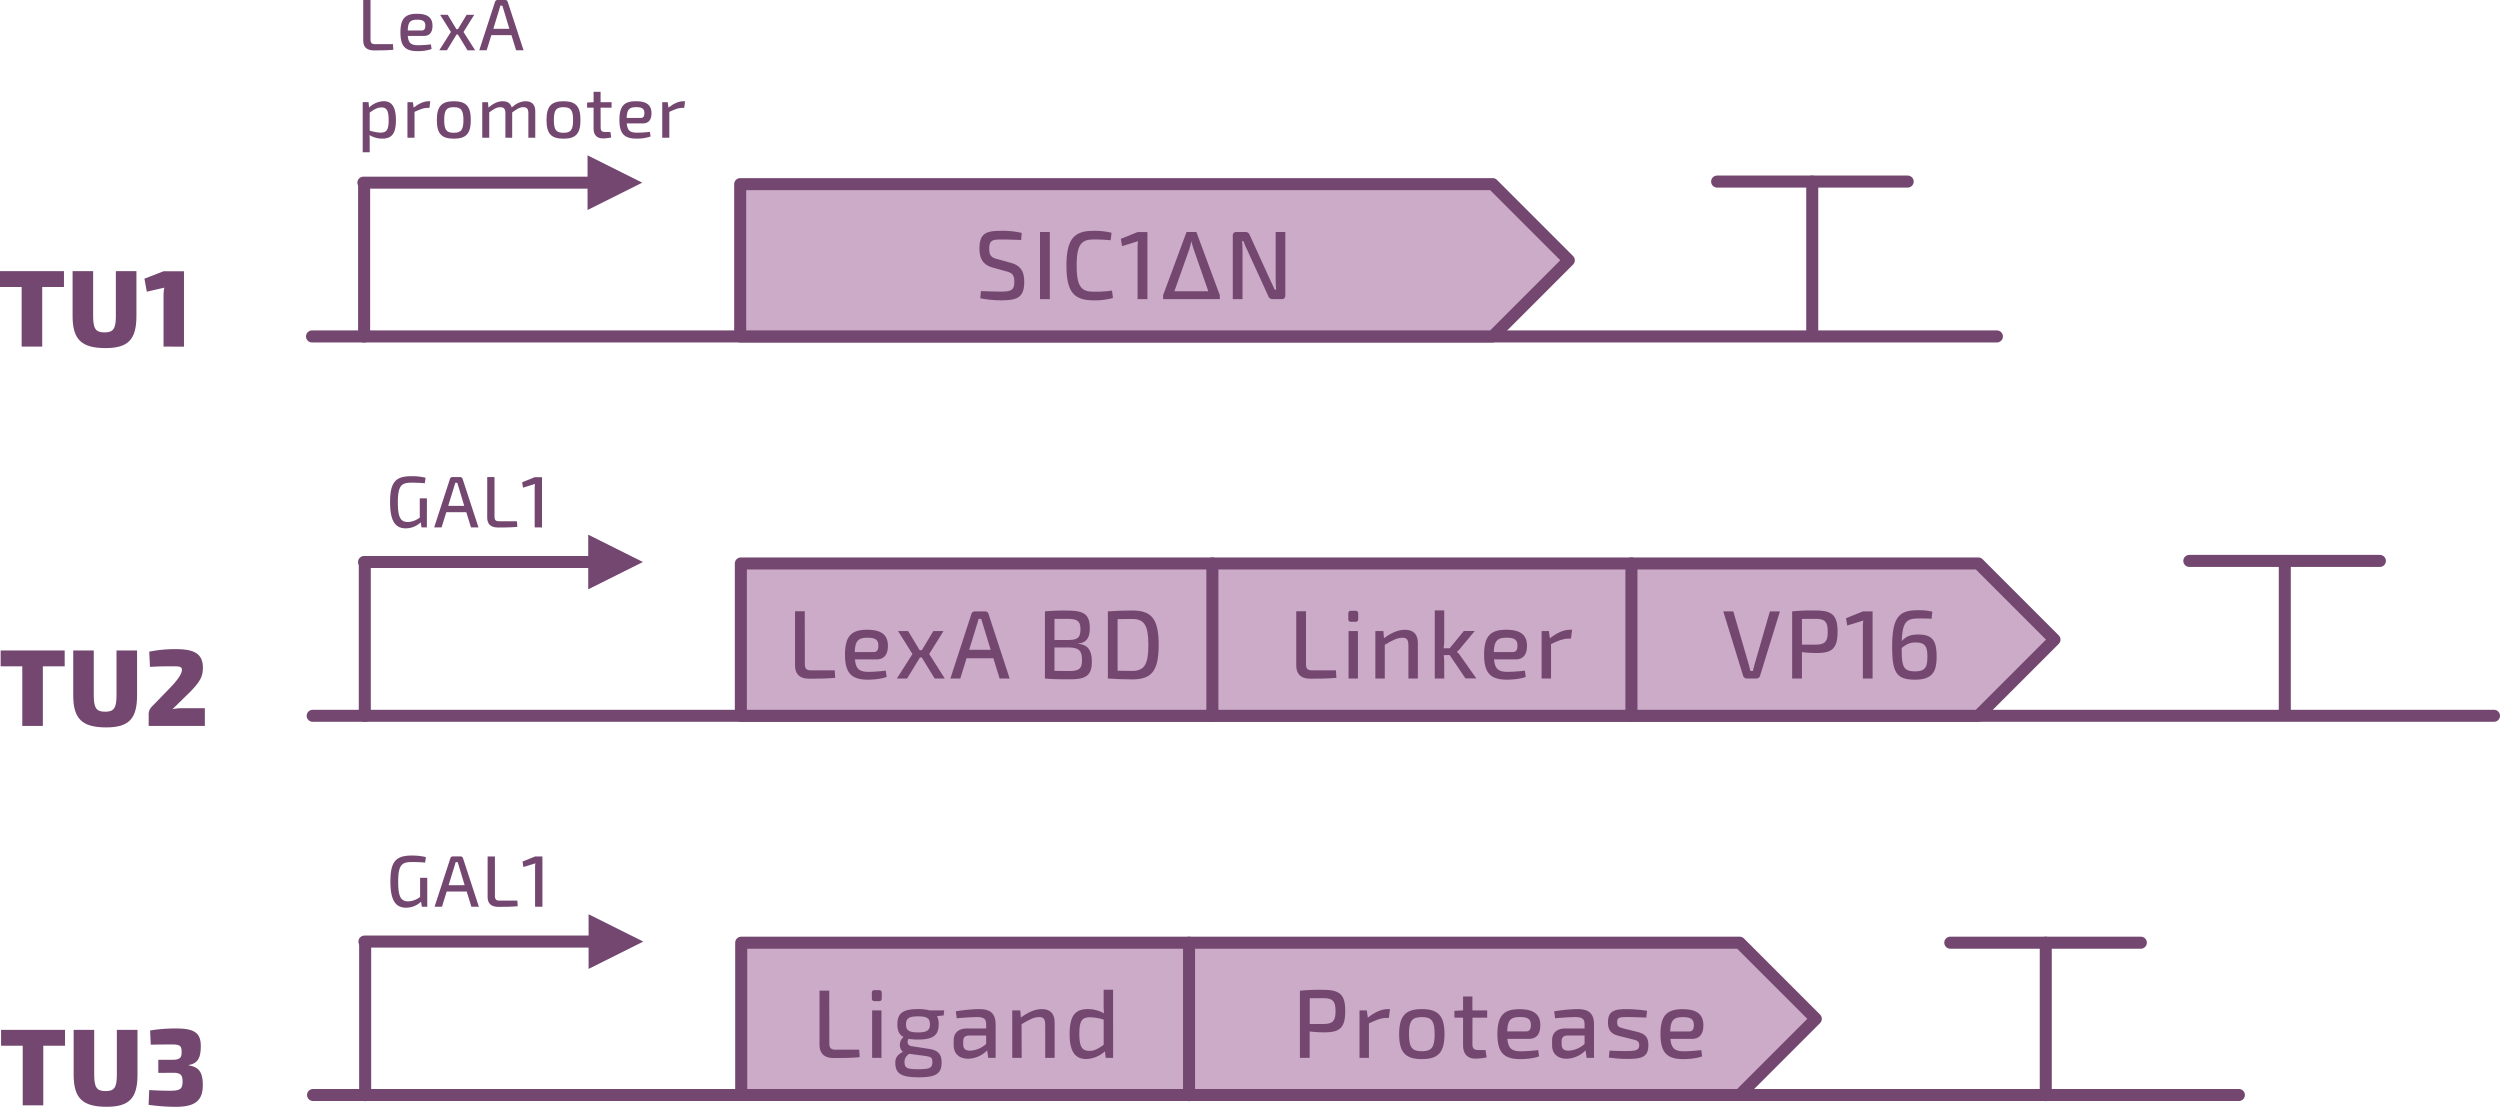 <svg id="Слой_1" data-name="Слой 1" xmlns="http://www.w3.org/2000/svg" xmlns:xlink="http://www.w3.org/1999/xlink" viewBox="0 0 1246.04 551.66"><defs><style>.cls-1,.cls-2{fill:none;}.cls-2{stroke:#744770;stroke-linecap:round;stroke-linejoin:round;stroke-width:6px;}.cls-3{clip-path:url(#clip-path);}.cls-4{fill:#cbabc8;}.cls-4,.cls-8{fill-rule:evenodd;}.cls-5{clip-path:url(#clip-path-4);}.cls-6{isolation:isolate;}.cls-7,.cls-8{fill:#744770;}.cls-9{clip-path:url(#clip-path-14);}.cls-10{clip-path:url(#clip-path-17);}.cls-11{clip-path:url(#clip-path-29);}.cls-12{clip-path:url(#clip-path-31);}</style><clipPath id="clip-path" transform="translate(-0.76 -5.63)"><polygon class="cls-1" points="-32.79 220.9 1000.63 220.9 1000.63 -16.66 -32.79 -16.66 -32.79 220.9 -32.79 220.9"/></clipPath><clipPath id="clip-path-4" transform="translate(-0.76 -5.63)"><rect class="cls-1" x="-32.79" y="-16.66" width="1033.42" height="237.56"/></clipPath><clipPath id="clip-path-14" transform="translate(-0.76 -5.63)"><polygon class="cls-1" points="-32.46 409.97 1248.52 409.97 1248.52 221.08 -32.46 221.08 -32.46 409.97 -32.46 409.97"/></clipPath><clipPath id="clip-path-17" transform="translate(-0.76 -5.63)"><rect class="cls-1" x="-32.46" y="221.08" width="1280.97" height="188.89"/></clipPath><clipPath id="clip-path-29" transform="translate(-0.76 -5.63)"><polygon class="cls-1" points="-32.27 599.16 1121.2 599.16 1121.2 410.27 -32.27 410.27 -32.27 599.16 -32.27 599.16"/></clipPath><clipPath id="clip-path-31" transform="translate(-0.76 -5.63)"><rect class="cls-1" x="-32.28" y="410.27" width="1153.48" height="188.89"/></clipPath></defs><g id="Слой_2" data-name="Слой 2"><g id="Слой_1-2" data-name="Слой 1-2"><line class="cls-2" x1="903.25" y1="166.48" x2="903.25" y2="90.5"/><g class="cls-3"><line class="cls-2" x1="155.51" y1="167.69" x2="995.3" y2="167.69"/><g class="cls-3"><polygon class="cls-4" points="368.92 91.77 743.97 91.77 781.92 129.73 743.97 167.69 368.92 167.69 368.92 91.77 368.92 91.77"/><polygon class="cls-2" points="368.92 91.77 743.97 91.77 781.92 129.73 743.97 167.69 368.92 167.69 368.92 91.77 368.92 91.77"/><g class="cls-3"><g class="cls-5"><g class="cls-6"><g class="cls-6"><path class="cls-7" d="M510,121.71l-.29,3.54c-2.81-.1-6.45-.25-9.6-.25-4.56,0-6.3.2-6.3,4.66,0,3.44,1.21,4.36,4,5.09l6.65,1.84c5.18,1.41,6.79,4.51,6.79,9.51,0,7.71-3.35,9.21-11.4,9.21a55.87,55.87,0,0,1-10.52-1l.34-3.59c6.06.2,7.75.25,10.28.25,4.89-.05,6.35-.78,6.35-4.95,0-3.64-1.26-4.41-4-5.14L495.59,139c-4.89-1.36-6.64-4.41-6.64-9.51,0-7.75,3.44-8.82,11-8.82A42.81,42.81,0,0,1,510,121.71Z" transform="translate(-0.76 -5.63)"/></g><g class="cls-6"><path class="cls-7" d="M519.11,154.73V121.27H524v33.46Z" transform="translate(-0.76 -5.63)"/><path class="cls-7" d="M554.8,121.66l-.48,3.73a76.36,76.36,0,0,0-8.78-.39c-6.16,0-8.15,3.16-8.15,13s2,13,8.15,13a56.71,56.71,0,0,0,9.46-.54l.48,3.69a33.16,33.16,0,0,1-9.94,1.16c-9.75,0-13.24-4.56-13.24-17.31s3.49-17.31,13.24-17.31A34.61,34.61,0,0,1,554.8,121.66Z" transform="translate(-0.76 -5.63)"/></g><g class="cls-6"><path class="cls-7" d="M567.75,154.73V128.84a16.08,16.08,0,0,1,.24-3l-8,2.47-.58-3.64,8.39-3.39h4.85v33.46Z" transform="translate(-0.76 -5.63)"/></g></g><g class="cls-6"><g class="cls-6"><path class="cls-7" d="M608.74,154.73H580.47v-1.94l11.68-31.52h4.9l11.69,31.52ZM593.51,129.9l-7.42,20.9H603l-7.32-21a40,40,0,0,1-1.07-3.88C594.24,127.28,593.9,128.59,593.51,129.9Z" transform="translate(-0.76 -5.63)"/></g><g class="cls-6"><path class="cls-7" d="M641.37,152.84c0,1.26-.63,1.89-1.79,1.89H635a2.08,2.08,0,0,1-2.09-1.5l-10.42-22.79a37.3,37.3,0,0,1-2-4.66h-.68a38.7,38.7,0,0,1,.24,4.66v24.29h-4.85V123.16a1.68,1.68,0,0,1,1.85-1.89h4.46a2.17,2.17,0,0,1,2.13,1.5L633.76,145c.63,1.36,1.6,3.3,2.32,5h.73c-.14-1.75-.24-3.45-.24-5.19V121.27h4.8Z" transform="translate(-0.76 -5.63)"/></g></g></g><g class="cls-3"><line class="cls-2" x1="181.48" y1="167.75" x2="181.48" y2="91.77"/><g class="cls-3"><line class="cls-2" x1="181.12" y1="91.05" x2="297.38" y2="91.05"/><polygon class="cls-8" points="292.84 77.42 320.09 91.04 292.84 104.67 292.84 77.42 292.84 77.42"/><g class="cls-3"><line class="cls-2" x1="855.84" y1="90.5" x2="950.82" y2="90.5"/><g class="cls-3"><g class="cls-5"><g class="cls-6"><g class="cls-6"><path class="cls-7" d="M185.43,25.31c0,1.71.62,2.33,2.29,2.33h8.89l.19,2.8c-3.13.29-6.43.32-9.66.32-4,0-5.34-2.1-5.34-4.94V5.63h3.63Z" transform="translate(-0.76 -5.63)"/></g><g class="cls-6"><path class="cls-7" d="M215.54,27.75l.33,2.32a20.65,20.65,0,0,1-7,1.06c-6.17,0-8.53-2.51-8.53-9.34,0-7,2.47-9.29,8.21-9.29,5.52,0,7.77,2.07,7.77,5.95,0,3.2-1.35,5.09-4.32,5.09h-8c.37,3.85,1.89,4.64,5.3,4.64A60.79,60.79,0,0,0,215.54,27.75ZM204,20.81H211c1.49,0,1.74-1.27,1.74-2.36,0-2.14-1.05-3-4.06-3C205.27,15.47,204.1,16.6,204,20.81Z" transform="translate(-0.76 -5.63)"/></g><g class="cls-6"><path class="cls-7" d="M228.29,22.85l-4.79,7.84h-3.81l5.81-9.15L220.12,13h3.78l4.32,7.15h.8L233.34,13h3.78l-5.34,8.57,5.81,9.15h-3.81L229,22.85Z" transform="translate(-0.76 -5.63)"/></g><g class="cls-6"><path class="cls-7" d="M245.66,23.14l-2.33,7.55h-3.7l7.84-24.08a1.33,1.33,0,0,1,1.34-1h3.71a1.29,1.29,0,0,1,1.31,1l7.88,24.08H258l-2.33-7.55Zm6.1-12.68c-.19-.65-.44-1.38-.62-2h-1l-.58,2L246.64,20h8Z" transform="translate(-0.76 -5.63)"/></g></g></g><g class="cls-3"><g class="cls-5"><g class="cls-6"><g class="cls-6"><path class="cls-7" d="M198.1,65.53c0,6.86-2.25,9.19-6.75,9.19a12,12,0,0,1-6.43-1.78,28.71,28.71,0,0,1,.11,3.59v5h-3.49v-25h2.91l.25,2.72a11,11,0,0,1,7.38-3.19C196.36,56.09,198.1,59.46,198.1,65.53Zm-3.63,0c0-4.76-1-6.35-3.59-6.35-1.86,0-3.53.87-5.85,2.57v9a22,22,0,0,0,5.37,1C193.35,71.67,194.47,70.54,194.47,65.49Z" transform="translate(-0.76 -5.63)"/><path class="cls-7" d="M214.81,59.39h-1.09c-1.89,0-3.63.76-6.35,2V74.28h-3.53V56.56h2.73l.36,2.72c2.51-2,5.09-3.19,7.45-3.19h.83Z" transform="translate(-0.76 -5.63)"/></g><g class="cls-6"><path class="cls-7" d="M235.41,65.46c0,6.75-2.29,9.29-8.46,9.29s-8.46-2.54-8.46-9.29,2.29-9.37,8.46-9.37S235.41,58.66,235.41,65.46Zm-13.25,0c0,4.9,1.12,6.35,4.79,6.35s4.79-1.45,4.79-6.35-1.12-6.4-4.79-6.4S222.16,60.48,222.16,65.46Z" transform="translate(-0.76 -5.63)"/><path class="cls-7" d="M267.55,61V74.28H264.1V62c0-2.07-.69-2.95-2.58-2.95-1.7,0-2.86.73-5.48,2.62v12.6h-3.38V62c0-2.18-.83-2.95-2.57-2.95s-2.84.69-5.49,2.58V74.28h-3.48V56.56H244l.18,2.69c2.36-2,4.65-3.16,7.12-3.16s3.92,1,4.5,3.08c2.36-2.07,4.62-3.08,7-3.08C265.88,56.09,267.55,57.79,267.55,61Z" transform="translate(-0.76 -5.63)"/><path class="cls-7" d="M290.07,65.46c0,6.75-2.28,9.29-8.46,9.29s-8.46-2.54-8.46-9.29,2.29-9.37,8.46-9.37S290.07,58.66,290.07,65.46Zm-13.25,0c0,4.9,1.12,6.35,4.79,6.35s4.79-1.45,4.79-6.35-1.12-6.4-4.79-6.4S276.82,60.48,276.82,65.46Z" transform="translate(-0.76 -5.63)"/></g><g class="cls-6"><path class="cls-7" d="M300.14,69.16c0,1.67.61,2.25,2.32,2.25H305l.4,2.72a19.44,19.44,0,0,1-4.18.48c-3,0-4.61-1.78-4.61-5V59.28h-3.23V56.74l3.23-.18V51.37h3.49v5.19h5.48v2.72h-5.48Z" transform="translate(-0.76 -5.63)"/></g><g class="cls-6"><path class="cls-7" d="M324.69,71.34l.33,2.32a20.65,20.65,0,0,1-7,1.06c-6.17,0-8.53-2.51-8.53-9.34,0-7,2.47-9.29,8.21-9.29,5.52,0,7.77,2.07,7.77,5.95,0,3.2-1.35,5.09-4.32,5.09h-8c.37,3.85,1.89,4.64,5.3,4.64A60.79,60.79,0,0,0,324.69,71.34ZM313.11,64.4h7.08c1.49,0,1.74-1.27,1.74-2.36,0-2.14-1.05-3-4.06-3C314.42,59.06,313.25,60.19,313.11,64.4Z" transform="translate(-0.76 -5.63)"/></g><g class="cls-6"><path class="cls-7" d="M341.8,59.39h-1.09c-1.89,0-3.63.76-6.35,2V74.28h-3.53V56.56h2.73l.36,2.72c2.51-2,5.08-3.19,7.45-3.19h.83Z" transform="translate(-0.76 -5.63)"/></g></g></g><g class="cls-3"><g class="cls-5"><g class="cls-6"><g class="cls-6"><path class="cls-7" d="M21.8,148.68v29.7H11.55v-29.7H.76v-7.9H32.64v7.9Z" transform="translate(-0.76 -5.63)"/></g><g class="cls-6"><path class="cls-7" d="M68.76,163.12c0,11.72-4.09,16-15.37,16-12.09,0-16.45-4.3-16.45-16V140.78H47.18v22.34c0,6.43,1.31,8.18,5.67,8.18s5.66-1.75,5.66-8.18V140.78H68.76Z" transform="translate(-0.76 -5.63)"/></g><g class="cls-6"><path class="cls-7" d="M82.27,178.38v-24.9a21.43,21.43,0,0,1,.38-4.47l-8.71,2-1.2-6.48,9.53-3.71H92.46v37.6Z" transform="translate(-0.76 -5.63)"/></g></g></g></g></g></g></g></g></g></g></g></g><line class="cls-2" x1="1138.78" y1="355.55" x2="1138.78" y2="279.57"/><g class="cls-9"><line class="cls-2" x1="155.85" y1="356.76" x2="1243.04" y2="356.76"/><g class="cls-9"><polygon class="cls-4" points="369.25 280.84 986.04 280.84 1023.99 318.8 986.04 356.76 369.25 356.76 369.25 280.84 369.25 280.84"/><polygon class="cls-2" points="369.25 280.84 986.04 280.84 1023.99 318.8 986.04 356.76 369.25 356.76 369.25 280.84 369.25 280.84"/><g class="cls-9"><g class="cls-10"><g class="cls-6"><g class="cls-6"><path class="cls-7" d="M401.91,336.63c0,2.28.82,3.11,3,3.11h11.88l.24,3.73c-4.17.39-8.58.44-12.89.44-5.34,0-7.13-2.82-7.13-6.6v-27h4.85Z" transform="translate(-0.76 -5.63)"/></g><g class="cls-6"><path class="cls-7" d="M442.25,339.88l.44,3.11c-2.33,1-6.55,1.4-9.36,1.4-8.25,0-11.4-3.34-11.4-12.46,0-9.36,3.3-12.42,11-12.42,7.37,0,10.38,2.77,10.38,8,0,4.27-1.8,6.79-5.77,6.79H426.88c.48,5.14,2.52,6.2,7.08,6.2A82.59,82.59,0,0,0,442.25,339.88Zm-15.47-9.26h9.46c2,0,2.32-1.7,2.32-3.15,0-2.86-1.4-4-5.43-4C428.53,323.49,427,325,426.78,330.62Z" transform="translate(-0.76 -5.63)"/></g><g class="cls-6"><path class="cls-7" d="M459.27,333.33l-6.4,10.48h-5.09l7.76-12.22-7.18-11.44h5l5.78,9.55h1.06l5.77-9.55h5.05l-7.13,11.44,7.76,12.22H466.6l-6.41-10.48Z" transform="translate(-0.76 -5.63)"/></g><g class="cls-6"><path class="cls-7" d="M482.5,333.72l-3.11,10.09h-4.94l10.47-32.15a1.77,1.77,0,0,1,1.79-1.31h5a1.72,1.72,0,0,1,1.75,1.31l10.52,32.15h-5l-3.11-10.09Zm8.14-16.92c-.24-.87-.58-1.84-.82-2.72h-1.31l-.78,2.72-3.92,12.7h10.71Z" transform="translate(-0.76 -5.63)"/></g></g></g><g class="cls-9"><g class="cls-10"><g class="cls-6"><g class="cls-6"><path class="cls-7" d="M538.25,326.55c5,.43,6.7,3.58,6.7,8.92,0,6.88-3.06,8.73-10.77,8.73-5.77,0-8.73-.05-12.61-.39V310.35a103.93,103.93,0,0,1,11.16-.39c8.24,0,11.2,1.84,11.2,8.73,0,4.8-1.65,7.27-5.68,7.66Zm-11.92-12.47v10.53h6.78c4.56,0,6.16-1.07,6.16-5.34s-1.74-5.19-6.79-5.19Zm7.12,26c5,0,6.6-1,6.6-5.44,0-4.94-1.7-6.25-6.89-6.3h-6.83V340Z" transform="translate(-0.76 -5.63)"/></g><g class="cls-6"><path class="cls-7" d="M578.26,327.08c0,13-3.49,17.17-13.24,17.17-4.66,0-8.54-.2-12.08-.44V310.35c3.54-.24,7.37-.44,12.08-.44C574.77,309.91,578.26,314.08,578.26,327.08Zm-5.14,0c0-9.75-2-12.95-8.1-12.95-2.77,0-5.09.05-7.23.1v25.7c2.09.05,4.51.1,7.23.1C571.13,340,573.12,336.83,573.12,327.08Z" transform="translate(-0.76 -5.63)"/></g><g class="cls-6"><path class="cls-7" d="M651.68,336.63c0,2.28.82,3.11,3.05,3.11h11.88l.24,3.73c-4.17.39-8.58.44-12.89.44-5.34,0-7.13-2.82-7.13-6.6v-27h4.85Z" transform="translate(-0.76 -5.63)"/></g><g class="cls-6"><path class="cls-7" d="M676.35,310.06a1.22,1.22,0,0,1,1.36,1.36v2.71c0,.92-.43,1.41-1.36,1.41h-2.23c-.92,0-1.35-.49-1.35-1.41v-2.71a1.22,1.22,0,0,1,1.35-1.36Zm-3.44,33.75V320.15h4.66v23.66Z" transform="translate(-0.76 -5.63)"/></g><g class="cls-6"><path class="cls-7" d="M707.44,326.06v17.75h-4.7V327.42c0-3-.78-3.93-3-3.93-2.67,0-5.14,1.36-8.78,3.54l0,16.78h-4.7V320.15h4l.29,3.58c3.5-2.61,7-4.22,10.48-4.22C705.21,319.51,707.44,321.79,707.44,326.06Z" transform="translate(-0.76 -5.63)"/></g><g class="cls-6"><path class="cls-7" d="M720.34,332.17a34.06,34.06,0,0,1,.24,3.69v7.95h-4.7V309.87h4.7l0,14.88a27.19,27.19,0,0,1-.29,4h3l7.08-8.63h5.43l-7.13,8.58a9.83,9.83,0,0,1-1.75,1.74v.1a9.64,9.64,0,0,1,1.75,2l7.9,11.2h-5.43l-7.85-11.64Z" transform="translate(-0.76 -5.63)"/><path class="cls-7" d="M760.78,339.88l.44,3.11c-2.33,1-6.55,1.4-9.36,1.4-8.25,0-11.4-3.34-11.4-12.46,0-9.36,3.3-12.42,11-12.42,7.37,0,10.38,2.77,10.38,8,0,4.27-1.8,6.79-5.77,6.79H745.41c.48,5.14,2.52,6.2,7.08,6.2A82.59,82.59,0,0,0,760.78,339.88Zm-15.47-9.26h9.46c2,0,2.32-1.7,2.32-3.15,0-2.86-1.4-4-5.43-4C747.06,323.49,745.5,325,745.31,330.62Z" transform="translate(-0.76 -5.63)"/><path class="cls-7" d="M783.76,323.93h-1.45c-2.52,0-4.85,1-8.49,2.71v17.17h-4.7V320.15h3.64l.48,3.63c3.35-2.66,6.79-4.27,9.94-4.27h1.12Z" transform="translate(-0.76 -5.63)"/></g><g class="cls-6"><path class="cls-7" d="M878,342.45a1.93,1.93,0,0,1-1.85,1.36h-4.75a1.93,1.93,0,0,1-1.84-1.36l-9.89-32.1h5l7.57,26c.34,1.21.63,2.47.92,3.69h1.31c.24-1.22.58-2.48.92-3.69l7.51-26h5Z" transform="translate(-0.76 -5.63)"/></g><g class="cls-6"><path class="cls-7" d="M916.63,320.48c0,8.35-2.71,10.62-10.38,10.62a65.7,65.7,0,0,1-7.37-.43v13.14H894V310.35a97.69,97.69,0,0,1,11.64-.44C913.92,309.91,916.63,312.24,916.63,320.48Zm-11.06,6.45c4.66,0,6.16-1.35,6.16-6.45s-1.5-6.4-6.16-6.4c-2.57,0-4.85,0-6.69.05v12.8Z" transform="translate(-0.76 -5.63)"/></g><g class="cls-6"><path class="cls-7" d="M929.24,343.81V317.92a16.08,16.08,0,0,1,.24-3l-8.05,2.47-.58-3.64,8.39-3.39h4.85v33.46Z" transform="translate(-0.76 -5.63)"/></g><g class="cls-6"><path class="cls-7" d="M966,332.85c0,6.94-1.6,11.54-10.71,11.54-9.56,0-11.45-3.78-11.45-16.68,0-15.57,4.27-17.94,13.1-17.94a27.4,27.4,0,0,1,6.93.73l-.39,3.54c-2.18-.15-3.54-.15-6.54-.15-5.77,0-8,1.55-8.3,11.25,2.28-2.47,4.56-3.25,8.15-3.25C963.86,321.89,966,324.8,966,332.85Zm-4.6,0c0-5.09-1.21-7-5.87-7-2.57,0-4.36.63-6.93,2.76,0,9.07.58,11.64,6.74,11.64C960.71,340.22,961.39,337.65,961.39,332.85Z" transform="translate(-0.76 -5.63)"/></g></g></g><g class="cls-9"><line class="cls-2" x1="181.82" y1="356.82" x2="181.82" y2="280.84"/><g class="cls-9"><line class="cls-2" x1="181.45" y1="280.11" x2="297.72" y2="280.11"/><polygon class="cls-8" points="293.18 266.49 320.42 280.11 293.18 293.73 293.18 266.49 293.18 266.49"/><g class="cls-9"><line class="cls-2" x1="1091.19" y1="279.57" x2="1186.17" y2="279.57"/><g class="cls-9"><g class="cls-10"><g class="cls-6"><g class="cls-6"><path class="cls-7" d="M213.52,268.48h-2.69l-.36-2.51a10.94,10.94,0,0,1-7.44,3c-5.56,0-7.85-4.1-7.85-13.11,0-10,2.8-12.89,10.68-12.89a29.32,29.32,0,0,1,7,.76l-.36,2.76c-2.29-.22-4.76-.29-6.39-.29-5.23,0-7.05,1.24-7.05,9.92,0,7.19,1.27,9.69,5,9.69a10.34,10.34,0,0,0,5.92-2.21V254h3.56Z" transform="translate(-0.76 -5.63)"/></g><g class="cls-6"><path class="cls-7" d="M223.19,260.93l-2.33,7.55h-3.7L225,244.4a1.33,1.33,0,0,1,1.34-1h3.71a1.29,1.29,0,0,1,1.31,1l7.88,24.08H235.5l-2.33-7.55Zm6.1-12.68c-.19-.65-.44-1.38-.62-2h-1l-.58,2-2.94,9.52h8Z" transform="translate(-0.76 -5.63)"/></g><g class="cls-6"><path class="cls-7" d="M247.23,263.1c0,1.71.62,2.33,2.29,2.33h8.9l.18,2.8c-3.13.29-6.43.32-9.66.32-4,0-5.34-2.1-5.34-4.94V243.42h3.63Z" transform="translate(-0.76 -5.63)"/></g><g class="cls-6"><path class="cls-7" d="M267.25,268.48V249.09a12.13,12.13,0,0,1,.18-2.25l-6,1.85L261,246l6.28-2.54h3.63v25.06Z" transform="translate(-0.76 -5.63)"/></g></g></g><g class="cls-9"><g class="cls-10"><g class="cls-6"><g class="cls-6"><path class="cls-7" d="M22.12,337.74v29.7H11.87v-29.7H1.08v-7.9H33v7.9Z" transform="translate(-0.76 -5.63)"/></g><g class="cls-6"><path class="cls-7" d="M69.08,352.18c0,11.72-4.09,16-15.37,16-12.09,0-16.45-4.3-16.45-16V329.84H47.5v22.34c0,6.43,1.31,8.18,5.67,8.18s5.66-1.75,5.66-8.18V329.84H69.08Z" transform="translate(-0.76 -5.63)"/></g><g class="cls-6"><path class="cls-7" d="M101.88,338.29c0,4.09-.92,6.54-5.88,11.71l-9.27,9.1a21.82,21.82,0,0,1,5.29-.49h10.84v8.83h-28V362.1A5.56,5.56,0,0,1,76.27,358l8.45-8.71c4.25-4.31,6.75-7.69,6.7-9.81,0-1.58-1.25-1.75-4.14-1.75-3.87,0-6.59,0-11.77.28l-.38-7.58a63.52,63.52,0,0,1,13.46-1.25C96.6,329.19,101.88,330.93,101.88,338.29Z" transform="translate(-0.76 -5.63)"/></g></g></g><g class="cls-9"><line class="cls-2" x1="813.13" y1="356.82" x2="813.13" y2="280.84"/><g class="cls-9"><line class="cls-2" x1="604.27" y1="356.82" x2="604.27" y2="280.84"/></g></g></g></g></g></g></g></g></g></g></g><line class="cls-2" x1="156.03" y1="545.76" x2="1115.89" y2="545.76"/><g class="cls-11"><polygon class="cls-4" points="369.43 469.85 867.07 469.85 905.03 507.8 867.07 545.76 369.43 545.76 369.43 469.85 369.43 469.85"/><polygon class="cls-2" points="369.43 469.85 867.07 469.85 905.03 507.8 867.07 545.76 369.43 545.76 369.43 469.85 369.43 469.85"/><g class="cls-11"><g class="cls-12"><g class="cls-6"><g class="cls-6"><path class="cls-7" d="M414.11,525.7c0,2.28.82,3.11,3.05,3.11H429l.24,3.73c-4.17.39-8.58.44-12.9.44-5.33,0-7.12-2.82-7.12-6.6v-27h4.85Z" transform="translate(-0.76 -5.63)"/></g><g class="cls-6"><path class="cls-7" d="M438.88,499.13a1.22,1.22,0,0,1,1.36,1.36v2.71c0,.92-.43,1.41-1.36,1.41h-2.23c-.92,0-1.35-.49-1.35-1.41v-2.71a1.22,1.22,0,0,1,1.35-1.36Zm-3.44,33.75V509.22h4.66v23.66Z" transform="translate(-0.76 -5.63)"/></g><g class="cls-6"><path class="cls-7" d="M467.79,512.08a8.54,8.54,0,0,1,.82,4.12c0,5.28-2.57,7.56-10.28,7.56a25.77,25.77,0,0,1-4.7-.38c-.88,1.35-.73,3.34,1.5,3.68l8.73,1.36c4.56.68,6.21,2.76,6.21,6.74,0,5.62-2.82,7.42-11.45,7.42S447,540.78,447,535.3c0-2.66,1.17-4,3.78-5.43-2.32-1.89-1.79-5.77.34-7.37-2.23-1.16-3.1-3.2-3.1-6.25,0-5.48,2.52-7.67,10.33-7.67a20.12,20.12,0,0,1,5.67.64h7.33l-.25,2.52Zm-6.35,19.78-7.62-1c-1.45,1.21-2.23,2.28-2.23,4,0,3.2,1.36,3.68,7,3.68s6.89-.63,6.89-3.68C465.46,532.64,464.73,532.35,461.44,531.86Zm2.81-15.66c0-3-1.46-4-5.92-4s-6,1-6,4,1.5,4,6,4S464.25,519.11,464.25,516.2Z" transform="translate(-0.76 -5.63)"/></g><g class="cls-6"><path class="cls-7" d="M497,516.39v16.49h-3.69l-.53-3.73a13.65,13.65,0,0,1-9.46,4.17c-4.31,0-7.22-2.38-7.22-6.7v-2.47c0-3.78,2.42-5.91,6.69-5.91h9.5v-1.85c0-2.91-1.06-3.83-4.7-3.83-2.33,0-6.35.29-10,.58l-.44-3.44a77.85,77.85,0,0,1,11.5-1.12C494.07,508.58,497,510.43,497,516.39ZM480.83,526c0,2.33,1.07,3.3,3.44,3.3a12.6,12.6,0,0,0,8-3.35v-4.21h-8.63c-2.18.09-2.81,1.21-2.81,3Z" transform="translate(-0.76 -5.63)"/></g><g class="cls-6"><path class="cls-7" d="M526.41,515.13v17.75h-4.7V516.49c0-3-.78-3.93-3-3.93-2.67,0-5.14,1.36-8.78,3.54l.05,16.78h-4.7V509.22h4l.29,3.58c3.5-2.61,7-4.22,10.48-4.22C524.18,508.58,526.41,510.86,526.41,515.13Z" transform="translate(-0.76 -5.63)"/><path class="cls-7" d="M555.55,532.88h-3.68l-.39-3.25a14.62,14.62,0,0,1-9.31,3.83c-6,0-8.29-4.36-8.29-12.51,0-9.31,3-12.37,9-12.37a16.17,16.17,0,0,1,8.14,2.14c-.14-1.55-.19-3-.19-4.66v-7.12h4.7Zm-11.78-3.49c2.52,0,4-.87,7.08-3V513.82a25.19,25.19,0,0,0-6.79-1.16c-3.88,0-5.34,1.5-5.34,8.24S540.18,529.39,543.77,529.39Z" transform="translate(-0.76 -5.63)"/></g><g class="cls-6"><path class="cls-7" d="M671.25,509.55c0,8.35-2.71,10.62-10.37,10.62a65.4,65.4,0,0,1-7.37-.43v13.14h-4.85V499.42a97.51,97.51,0,0,1,11.63-.44C668.54,499,671.25,501.31,671.25,509.55Zm-11,6.45c4.65,0,6.16-1.35,6.16-6.45s-1.51-6.4-6.16-6.4c-2.57,0-4.85,0-6.69.05V516Z" transform="translate(-0.76 -5.63)"/></g><g class="cls-6"><path class="cls-7" d="M693,513h-1.45c-2.53,0-4.85,1-8.49,2.71v17.17h-4.7V509.22H682l.49,3.63c3.35-2.66,6.79-4.27,9.94-4.27h1.11Z" transform="translate(-0.76 -5.63)"/></g><g class="cls-6"><path class="cls-7" d="M720.72,521.1c0,9-3.06,12.41-11.3,12.41s-11.3-3.39-11.3-12.41,3.06-12.52,11.3-12.52S720.72,512,720.72,521.1Zm-17.7,0c0,6.54,1.5,8.48,6.4,8.48s6.4-1.94,6.4-8.48-1.5-8.54-6.4-8.54S703,514.45,703,521.1Z" transform="translate(-0.76 -5.63)"/></g><g class="cls-6"><path class="cls-7" d="M734.63,526c0,2.23.83,3,3.11,3h3.44l.53,3.64a26.56,26.56,0,0,1-5.57.63c-4,0-6.16-2.38-6.16-6.65V512.85h-4.32v-3.39l4.32-.24v-6.94h4.65v6.94H742v3.63h-7.33Z" transform="translate(-0.76 -5.63)"/></g><g class="cls-6"><path class="cls-7" d="M767.42,529l.44,3.11c-2.33,1-6.55,1.4-9.36,1.4-8.25,0-11.4-3.34-11.4-12.46,0-9.36,3.3-12.42,11-12.42,7.37,0,10.38,2.77,10.38,8,0,4.27-1.8,6.79-5.77,6.79H752.05c.48,5.14,2.52,6.2,7.08,6.2A82.59,82.59,0,0,0,767.42,529ZM752,519.69h9.46c2,0,2.32-1.7,2.32-3.15,0-2.86-1.4-4-5.43-4C753.7,512.56,752.14,514.06,752,519.69Z" transform="translate(-0.76 -5.63)"/></g><g class="cls-6"><path class="cls-7" d="M795.25,516.39v16.49h-3.69l-.53-3.73a13.65,13.65,0,0,1-9.46,4.17c-4.31,0-7.22-2.38-7.22-6.7v-2.47c0-3.78,2.42-5.91,6.69-5.91h9.5v-1.85c0-2.91-1.06-3.83-4.7-3.83-2.33,0-6.35.29-10,.58l-.44-3.44a77.85,77.85,0,0,1,11.5-1.12C792.34,508.58,795.25,510.43,795.25,516.39ZM779.1,526c0,2.33,1.07,3.3,3.44,3.3a12.62,12.62,0,0,0,8-3.35v-4.21h-8.63c-2.18.09-2.81,1.21-2.81,3Z" transform="translate(-0.76 -5.63)"/></g><g class="cls-6"><path class="cls-7" d="M821.68,509.41l-.39,3.39c-2.95-.09-6-.24-9-.24-4.21,0-5.52.05-5.52,2.62,0,2.28,1.11,2.47,3.34,3.1l6.69,1.65c3.84,1,5.53,2.52,5.53,6.65,0,5.81-3.2,6.83-10.28,6.83a62.45,62.45,0,0,1-9.41-.68l.34-3.49c2.19.2,5,.25,8.1.25,5.19,0,6.69-.49,6.69-2.91,0-2.19-1.35-2.43-3.59-3l-6.59-1.65c-3.93-1-5.38-2.86-5.38-6.74,0-5.38,2.76-6.64,9.36-6.6A75.16,75.16,0,0,1,821.68,509.41Z" transform="translate(-0.76 -5.63)"/></g><g class="cls-6"><path class="cls-7" d="M848.69,529l.44,3.11c-2.33,1-6.55,1.4-9.36,1.4-8.25,0-11.4-3.34-11.4-12.46,0-9.36,3.3-12.42,11-12.42,7.37,0,10.38,2.77,10.38,8,0,4.27-1.8,6.79-5.77,6.79H833.32c.48,5.14,2.52,6.2,7.08,6.2A82.59,82.59,0,0,0,848.69,529Zm-15.47-9.26h9.46c2,0,2.32-1.7,2.32-3.15,0-2.86-1.4-4-5.43-4C835,512.56,833.42,514.06,833.22,519.69Z" transform="translate(-0.76 -5.63)"/></g></g></g><g class="cls-11"><line class="cls-2" x1="182" y1="545.83" x2="182" y2="469.85"/><g class="cls-11"><line class="cls-2" x1="181.64" y1="469.3" x2="297.9" y2="469.3"/><polygon class="cls-8" points="293.36 455.68 320.6 469.3 293.36 482.92 293.36 455.68 293.36 455.68"/><g class="cls-11"><g class="cls-12"><g class="cls-6"><g class="cls-6"><path class="cls-7" d="M213.72,457.56H211l-.37-2.51a10.94,10.94,0,0,1-7.44,3c-5.56,0-7.85-4.1-7.85-13.11,0-10,2.8-12.89,10.68-12.89a29.32,29.32,0,0,1,7,.76l-.36,2.76c-2.29-.22-4.76-.29-6.39-.29-5.23,0-7.05,1.24-7.05,9.92,0,7.19,1.27,9.69,5,9.69a10.34,10.34,0,0,0,5.92-2.21v-9.55h3.56Z" transform="translate(-0.76 -5.63)"/></g><g class="cls-6"><path class="cls-7" d="M223.39,450l-2.33,7.55h-3.7l7.84-24.08a1.33,1.33,0,0,1,1.34-1h3.71a1.29,1.29,0,0,1,1.31,1l7.88,24.08H235.7L233.37,450Zm6.1-12.68c-.19-.65-.44-1.38-.62-2h-1l-.58,2-2.94,9.52h8Z" transform="translate(-0.76 -5.63)"/></g><g class="cls-6"><path class="cls-7" d="M247.43,452.18c0,1.71.62,2.33,2.29,2.33h8.89l.19,2.8c-3.13.29-6.43.32-9.66.32-4,0-5.34-2.1-5.34-4.94V432.5h3.63Z" transform="translate(-0.76 -5.63)"/></g><g class="cls-6"><path class="cls-7" d="M267.45,457.56V438.17a12.13,12.13,0,0,1,.18-2.25l-6,1.85-.43-2.73,6.28-2.54h3.63v25.06Z" transform="translate(-0.76 -5.63)"/></g></g></g><g class="cls-11"><g class="cls-12"><g class="cls-6"><g class="cls-6"><path class="cls-7" d="M22.33,526.83v29.7H12.08v-29.7H1.29v-7.9H33.17v7.9Z" transform="translate(-0.76 -5.63)"/></g><g class="cls-6"><path class="cls-7" d="M69.29,541.27c0,11.72-4.09,16-15.37,16-12.09,0-16.45-4.3-16.45-16V518.93H47.71v22.34c0,6.43,1.31,8.18,5.67,8.18S59,547.7,59,541.27V518.93H69.29Z" transform="translate(-0.76 -5.63)"/></g><g class="cls-6"><path class="cls-7" d="M100.84,526.94c0,5.4-1.15,8.72-6,9.48v.22c5.29.82,6.92,3.71,7,9.43.11,7.95-3.54,11.22-13.51,11.22a99,99,0,0,1-13.52-1l.33-7.36c4.74.27,7.14.33,10.41.33,4.79,0,6.21-.71,6.21-4.52,0-3.22-.87-4.47-4.91-4.42l-7.19.06v-6.54h7.19c4.09,0,4.47-1.53,4.42-4.09,0-3.05-1.09-3.54-4.91-3.54s-7.68.05-10.46.11l-.32-7.08a76.16,76.16,0,0,1,12.58-1C97.35,518.17,100.84,520.24,100.84,526.94Z" transform="translate(-0.76 -5.63)"/></g></g></g><g class="cls-11"><line class="cls-2" x1="592.64" y1="545.83" x2="592.64" y2="469.85"/><g class="cls-11"><line class="cls-2" x1="1019.64" y1="545.83" x2="1019.64" y2="469.85"/><g class="cls-11"><line class="cls-2" x1="972.05" y1="469.85" x2="1067.03" y2="469.85"/></g></g></g></g></g></g></g></g></g></g></g></svg>